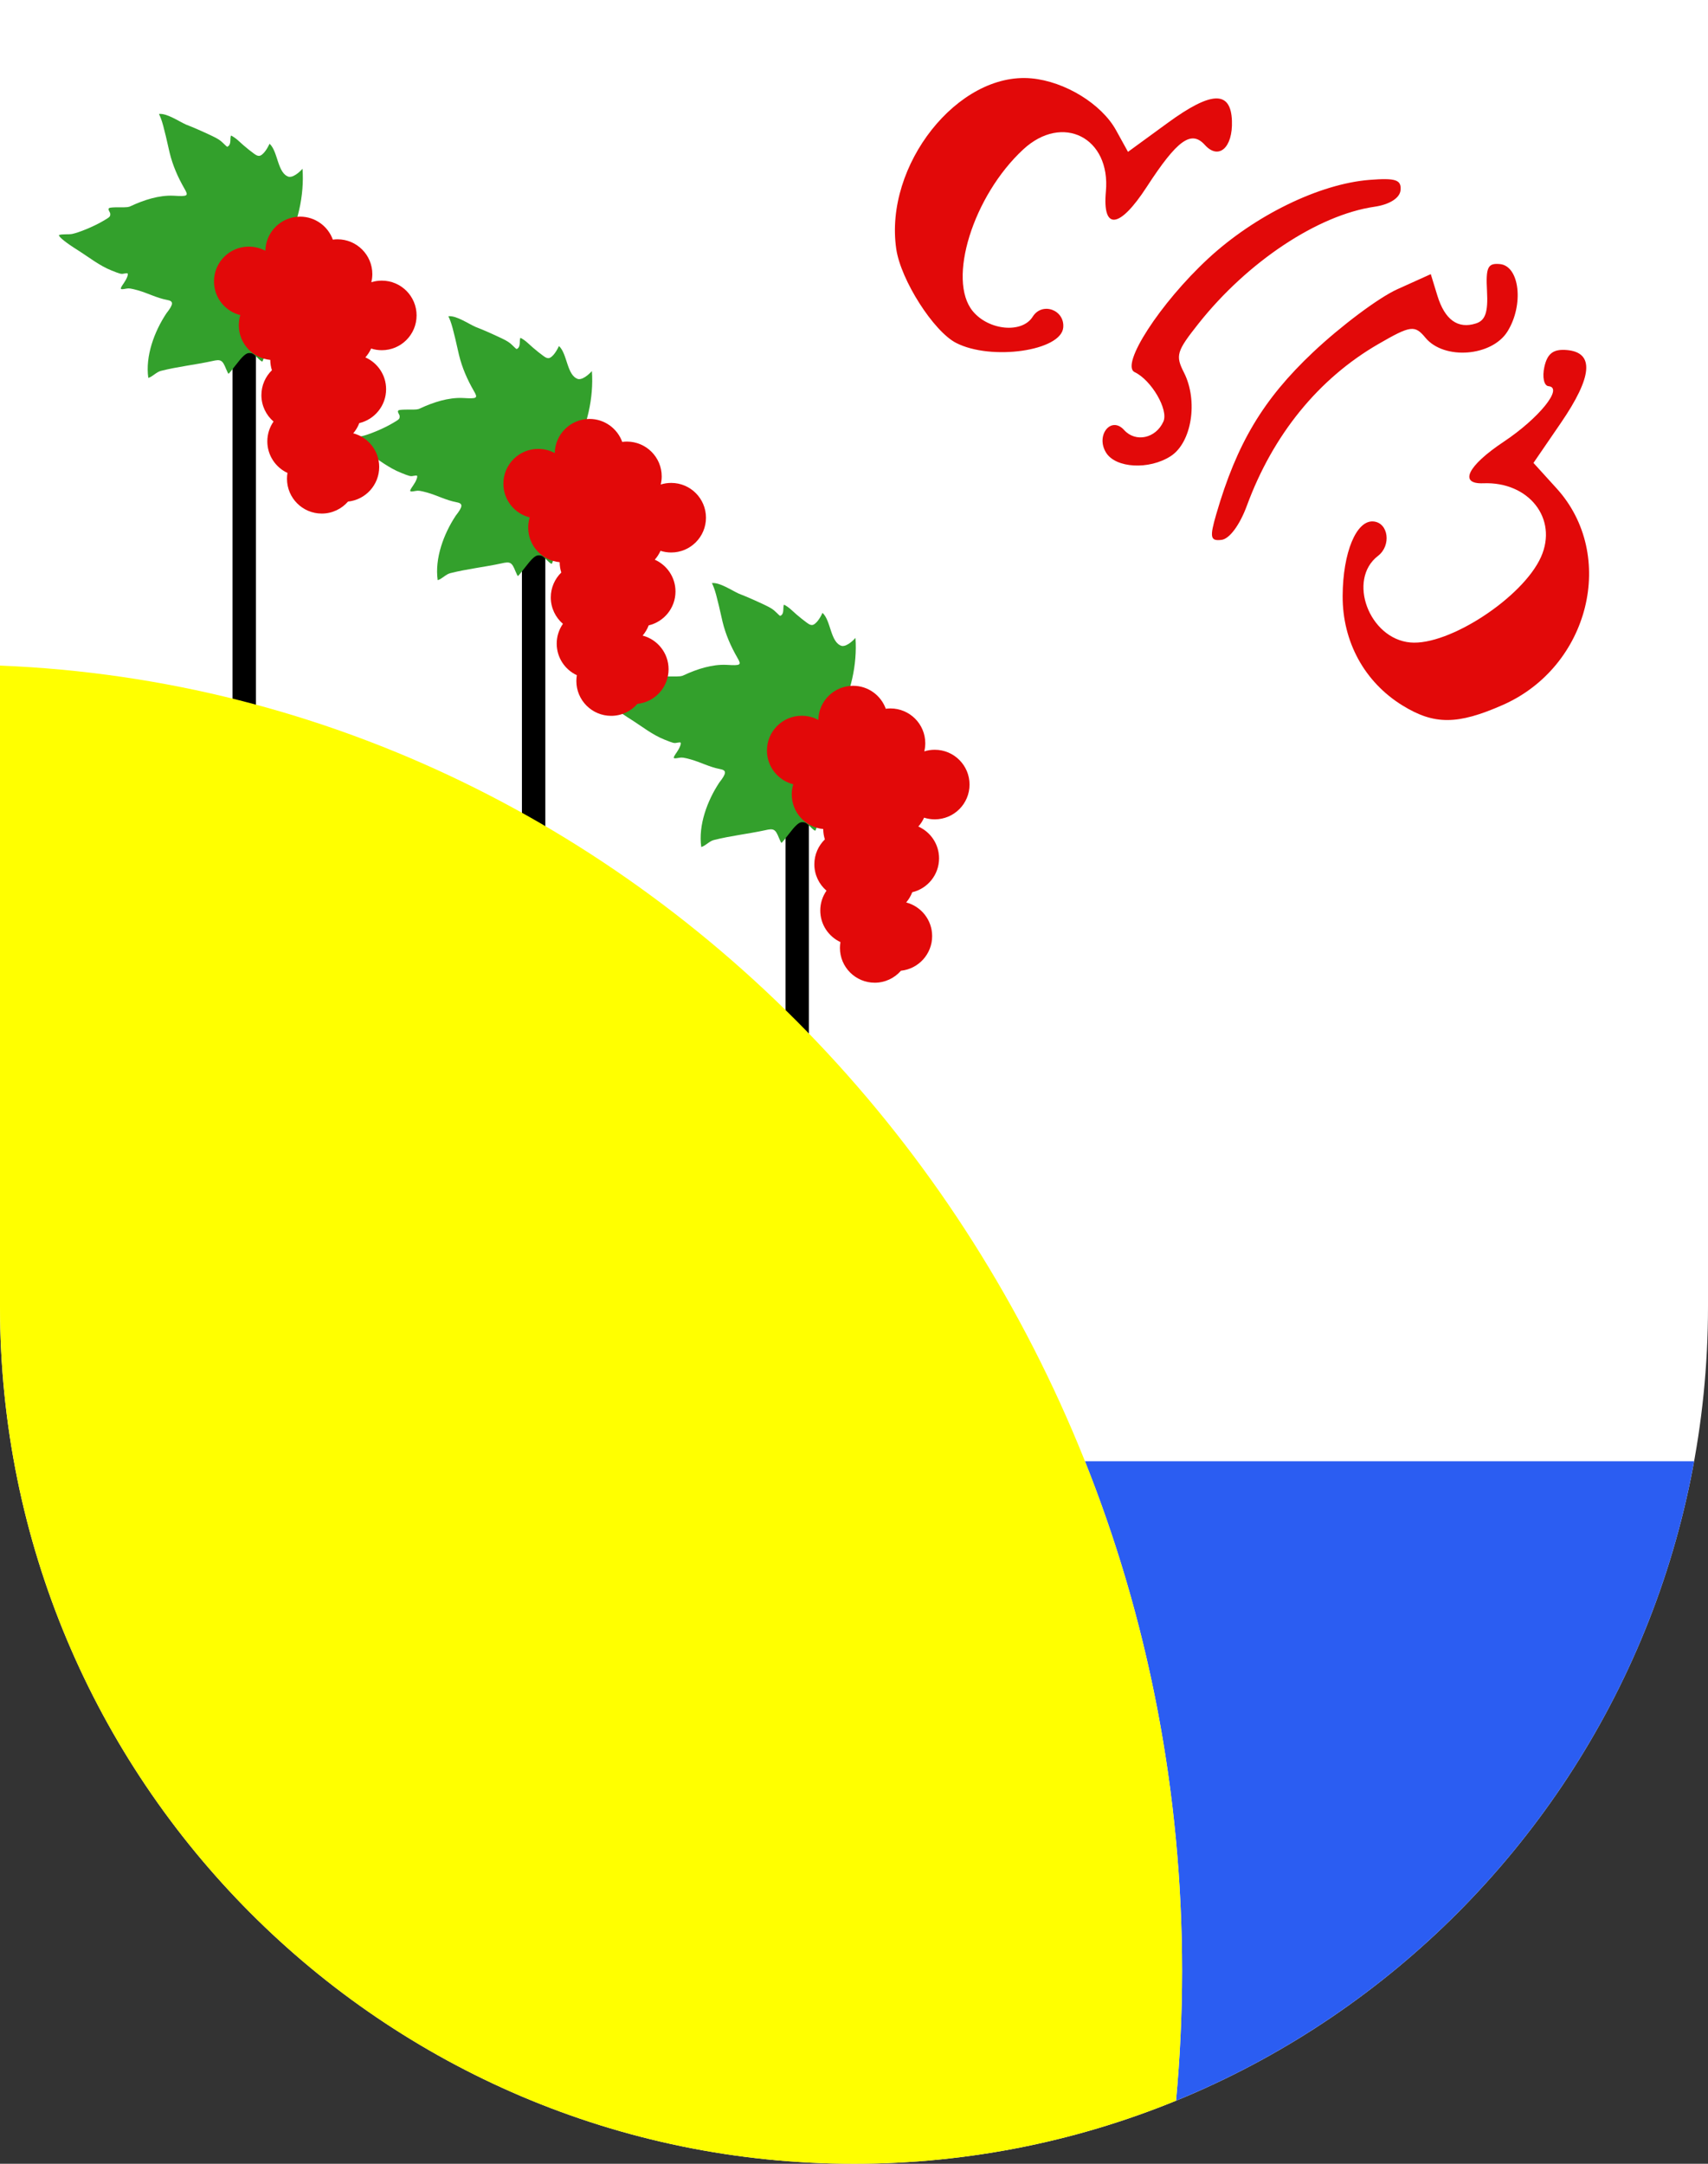<?xml version="1.0" encoding="UTF-8" standalone="no"?>
<!-- Created with Inkscape (http://www.inkscape.org/) -->

<svg
   xmlns:dc="http://purl.org/dc/elements/1.1/"
   xmlns:cc="http://creativecommons.org/ns#"
   xmlns:rdf="http://www.w3.org/1999/02/22-rdf-syntax-ns#"
   xmlns:svg="http://www.w3.org/2000/svg"
   xmlns="http://www.w3.org/2000/svg"
   xmlns:xlink="http://www.w3.org/1999/xlink"
   xmlns:sodipodi="http://sodipodi.sourceforge.net/DTD/sodipodi-0.dtd"
   xmlns:inkscape="http://www.inkscape.org/namespaces/inkscape"
   version="1.2"
   width="600"
   height="760"
   id="svg20"
   inkscape:version="0.91 r13725"
   sodipodi:docname="corcelles_cormondreche.svg">
  <rect width="100%" height="100%" fill="#333333" stroke="none"/>
  <sodipodi:namedview
     pagecolor="#ffffff"
     bordercolor="#666666"
     borderopacity="1"
     objecttolerance="10"
     gridtolerance="10"
     guidetolerance="10"
     inkscape:pageopacity="0"
     inkscape:pageshadow="2"
     inkscape:window-width="1920"
     inkscape:window-height="1017"
     id="namedview412"
     showgrid="false"
     inkscape:zoom="0.8748477"
     inkscape:cx="241.19281"
     inkscape:cy="526.98729"
     inkscape:window-x="1912"
     inkscape:window-y="-8"
     inkscape:window-maximized="1"
     inkscape:current-layer="svg20" />
  <desc
     id="desc22">Coat of Arms of Canton of Freiburg (Fribourg)</desc>
  <defs
     id="defs29">
    <linearGradient
       id="linearGradient2893">
      <stop
         id="stop2895"
         style="stop-color:#ffffff;stop-opacity:0.314"
         offset="0" />
      <stop
         id="stop2897"
         style="stop-color:#ffffff;stop-opacity:0.251"
         offset="0.19" />
      <stop
         id="stop2901"
         style="stop-color:#6b6b6b;stop-opacity:0.125"
         offset="0.6" />
      <stop
         id="stop2899"
         style="stop-color:#000000;stop-opacity:0.125"
         offset="1" />
    </linearGradient>
    <radialGradient
       cx="858.042"
       cy="579.933"
       r="300"
       fx="858.042"
       fy="579.933"
       id="radialGradient3236"
       xlink:href="#linearGradient2893"
       gradientUnits="userSpaceOnUse"
       gradientTransform="matrix(1.215,0,0,1.267,-839.192,-490.489)" />
    <clipPath
       id="clipPath5237">
      <path
         d="M 448.245,178.082 257.878,438.983 c -68.996,94.56 -33.429,203.38 79.441,243.056 112.87,39.676 260.302,-4.816 329.299,-99.376 L 856.985,321.762 448.245,178.082 z"
         id="path5239"
         style="fill:none;stroke:#000000;stroke-width:3;stroke-miterlimit:4;stroke-opacity:1;stroke-dasharray:none;display:inline"
         inkscape:connector-curvature="0" />
    </clipPath>
    <clipPath
       id="clipPath5241">
      <path
         d="m 1.5,1.5 0,458.868 C 1.5,626.679 135.815,761.5 301.5,761.5 467.185,761.5 601.5,626.679 601.5,460.368 L 601.5,1.5 1.5,1.5 z"
         id="path5243"
         style="fill:none;stroke:#000000;stroke-width:3;stroke-miterlimit:4;stroke-opacity:1;stroke-dasharray:none;display:inline"
         inkscape:connector-curvature="0" />
    </clipPath>
  </defs>
  <path
     style="fill:#ffffff;fill-opacity:1"
     id="path2346-2-72"
     d="m -6.5e-5,-1e-5 0,458.868 c 0,166.311 134.315,301.132 300,301.132 165.685,0 300,-134.821 300,-301.132 l 0,-458.868 -600,0 z"
     inkscape:connector-curvature="0" />
  <g
     transform="translate(194.245,164.781)"
     id="g8177-6-7">
    <rect
       ry="5"
       rx="5"
       y="61.309"
       x="81.689"
       height="195.256"
       width="8.218"
       id="rect9651-6-5"
       style="fill:#000000;fill-opacity:1;stroke:none" />
    <g
       transform="matrix(1.487,0,0,1.487,-21.974,-4.184)"
       id="g8118-8-1">
      <path
         inkscape:connector-curvature="0"
         id="path3183-3-2"
         d="m 93.637,64.702 c -0.037,-0.003 -0.332,-0.131 -0.657,-0.285 -2.808,-0.438 -5.797,-0.041 -8.662,-0.049 -1.629,-0.017 -3.048,0.014 -3.154,0.068 -0.129,0.066 -0.173,0.637 -0.132,1.722 0.244,6.531 0.304,7.059 1.123,9.872 0.439,2.02 0.37,6.355 0.37,6.355 0,0 -1.158,-1.411 -2.675,-1.147 -0.617,0.268 -1.466,1.975 -2.198,4.417 -0.394,1.316 -0.791,2.458 -0.882,2.538 -0.1,0.088 -0.563,-0.258 -1.182,-0.884 -0.976,-0.986 -1.228,-1.124 -2.011,-1.102 -0.702,0.02 -1.553,0.797 -3.102,2.829 -0.868,1.139 -1.637,2.066 -1.709,2.061 -0.072,-0.005 -0.335,-0.518 -0.585,-1.14 -0.852,-2.121 -1.232,-2.333 -3.307,-1.846 -3.998,0.866 -8.105,1.299 -12.071,2.304 -1.13,0.292 -1.903,1.33 -2.991,1.661 -0.73,-5.138 1.414,-10.932 4.264,-15.234 1.75,-2.236 1.771,-2.909 0.101,-3.199 -2.375,-0.449 -4.507,-1.596 -6.822,-2.256 -1.703,-0.46 -2.094,-0.515 -2.766,-0.391 -1.556,0.286 -1.597,0.19 -0.56,-1.309 0.705,-1.019 1.108,-2.062 0.888,-2.295 -0.058,-0.061 -0.433,-0.04 -0.834,0.046 -0.683,0.146 -0.87,0.1 -2.926,-0.722 -2.877,-1.138 -5.304,-3.103 -7.904,-4.746 -2.844,-1.783 -4.574,-3.162 -4.56,-3.633 0.904,-0.297 2.093,-0.089 3.108,-0.257 1.641,-0.338 4.98,-1.716 7.077,-2.922 1.774,-1.019 1.929,-1.151 1.944,-1.646 0.13,-0.567 -0.765,-1.208 -0.231,-1.569 0.182,-0.112 1.189,-0.181 2.422,-0.164 1.73,0.023 2.213,-0.03 2.683,-0.294 3.058,-1.427 6.65,-2.601 10.065,-2.443 3.427,0.203 3.612,0.081 2.576,-1.697 -1.541,-2.677 -2.756,-5.452 -3.487,-8.461 -1.407,-6.26 -1.794,-7.665 -2.518,-9.151 1.84,-0.222 4.654,1.729 6.406,2.511 1.823,0.706 3.542,1.457 6.168,2.694 1.284,0.605 1.951,1.037 2.582,1.676 0.468,0.473 0.903,0.864 0.966,0.868 0.063,0.004 0.25,-0.121 0.415,-0.279 0.512,-0.672 0.217,-1.597 0.46,-2.356 0.266,0.019 1.237,0.691 1.867,1.292 1.286,1.228 3.706,3.158 4.226,3.37 0.356,0.145 0.621,0.161 0.874,0.05 1.176,-0.525 2.159,-2.794 2.159,-2.794 2.026,1.82 1.836,7 4.547,7.807 1.406,0.236 3.242,-1.891 3.242,-1.891 0.451,6.25 -1.083,13.213 -4.322,18.928 -0.269,0.51 -0.494,1.107 -0.5,1.327 -0.011,0.376 0.05,0.404 1.024,0.473 2.368,0.56 9.442,-1.142 10.96,-0.147 0.279,0.268 0.47,1.456 0.232,1.44 l 0,0 z"
         style="display:inline;fill:#33a02c;fill-opacity:1"
         sodipodi:nodetypes="cccsscccsssssssccccccssssccccsccsccccccsssccsscccccscccc" />
      <path
         style="fill:#e20909;fill-opacity:1;stroke:none"
         d="m 85.684,53.989 c -4.486,0 -8.133,3.597 -8.217,8.063 -1.164,-0.633 -2.502,-0.985 -3.92,-0.985 -4.539,0 -8.217,3.679 -8.217,8.217 0,3.847 2.649,7.071 6.218,7.966 -0.231,0.758 -0.357,1.561 -0.357,2.395 0,4.275 3.263,7.785 7.435,8.179 0.005,0.852 0.141,1.671 0.386,2.443 -1.528,1.492 -2.482,3.576 -2.482,5.88 0,2.494 1.113,4.731 2.868,6.238 -0.924,1.329 -1.468,2.942 -1.468,4.683 0,3.303 1.95,6.149 4.76,7.454 -0.075,0.448 -0.116,0.912 -0.116,1.381 0,4.539 3.679,8.217 8.217,8.217 2.475,0 4.693,-1.099 6.199,-2.829 4.139,-0.425 7.368,-3.927 7.368,-8.179 0,-3.819 -2.602,-7.024 -6.132,-7.947 0.604,-0.714 1.095,-1.523 1.429,-2.414 3.628,-0.854 6.334,-4.116 6.334,-8.005 0,-3.354 -2.015,-6.235 -4.896,-7.512 0.556,-0.618 1.012,-1.329 1.361,-2.095 0.794,0.256 1.641,0.396 2.52,0.396 4.539,0 8.217,-3.679 8.217,-8.217 0,-4.539 -3.679,-8.217 -8.217,-8.217 -0.862,0 -1.692,0.131 -2.472,0.377 0.147,-0.616 0.232,-1.261 0.232,-1.922 0,-4.539 -3.688,-8.217 -8.227,-8.217 -0.375,0 -0.739,0.029 -1.101,0.077 -1.144,-3.162 -4.168,-5.427 -7.725,-5.427 z"
         id="path9468-6-8"
         inkscape:connector-curvature="0" />
    </g>
  </g>
  <g
     transform="translate(101.658,71.05)"
     id="g8177-6">
    <rect
       ry="5"
       rx="5"
       y="61.309"
       x="81.689"
       height="195.256"
       width="8.218"
       id="rect9651-6"
       style="fill:#000000;fill-opacity:1;stroke:none" />
    <g
       transform="matrix(1.487,0,0,1.487,-21.974,-4.184)"
       id="g8118-8">
      <path
         inkscape:connector-curvature="0"
         id="path3183-3"
         d="m 93.637,64.702 c -0.037,-0.003 -0.332,-0.131 -0.657,-0.285 -2.808,-0.438 -5.797,-0.041 -8.662,-0.049 -1.629,-0.017 -3.048,0.014 -3.154,0.068 -0.129,0.066 -0.173,0.637 -0.132,1.722 0.244,6.531 0.304,7.059 1.123,9.872 0.439,2.02 0.37,6.355 0.37,6.355 0,0 -1.158,-1.411 -2.675,-1.147 -0.617,0.268 -1.466,1.975 -2.198,4.417 -0.394,1.316 -0.791,2.458 -0.882,2.538 -0.1,0.088 -0.563,-0.258 -1.182,-0.884 -0.976,-0.986 -1.228,-1.124 -2.011,-1.102 -0.702,0.02 -1.553,0.797 -3.102,2.829 -0.868,1.139 -1.637,2.066 -1.709,2.061 -0.072,-0.005 -0.335,-0.518 -0.585,-1.14 -0.852,-2.121 -1.232,-2.333 -3.307,-1.846 -3.998,0.866 -8.105,1.299 -12.071,2.304 -1.13,0.292 -1.903,1.33 -2.991,1.661 -0.73,-5.138 1.414,-10.932 4.264,-15.234 1.75,-2.236 1.771,-2.909 0.101,-3.199 -2.375,-0.449 -4.507,-1.596 -6.822,-2.256 -1.703,-0.46 -2.094,-0.515 -2.766,-0.391 -1.556,0.286 -1.597,0.19 -0.56,-1.309 0.705,-1.019 1.108,-2.062 0.888,-2.295 -0.058,-0.061 -0.433,-0.04 -0.834,0.046 -0.683,0.146 -0.87,0.1 -2.926,-0.722 -2.877,-1.138 -5.304,-3.103 -7.904,-4.746 -2.844,-1.783 -4.574,-3.162 -4.56,-3.633 0.904,-0.297 2.093,-0.089 3.108,-0.257 1.641,-0.338 4.98,-1.716 7.077,-2.922 1.774,-1.019 1.929,-1.151 1.944,-1.646 0.13,-0.567 -0.765,-1.208 -0.231,-1.569 0.182,-0.112 1.189,-0.181 2.422,-0.164 1.73,0.023 2.213,-0.03 2.683,-0.294 3.058,-1.427 6.65,-2.601 10.065,-2.443 3.427,0.203 3.612,0.081 2.576,-1.697 -1.541,-2.677 -2.756,-5.452 -3.487,-8.461 -1.407,-6.26 -1.794,-7.665 -2.518,-9.151 1.84,-0.222 4.654,1.729 6.406,2.511 1.823,0.706 3.542,1.457 6.168,2.694 1.284,0.605 1.951,1.037 2.582,1.676 0.468,0.473 0.903,0.864 0.966,0.868 0.063,0.004 0.25,-0.121 0.415,-0.279 0.512,-0.672 0.217,-1.597 0.46,-2.356 0.266,0.019 1.237,0.691 1.867,1.292 1.286,1.228 3.706,3.158 4.226,3.37 0.356,0.145 0.621,0.161 0.874,0.05 1.176,-0.525 2.159,-2.794 2.159,-2.794 2.026,1.82 1.836,7 4.547,7.807 1.406,0.236 3.242,-1.891 3.242,-1.891 0.451,6.25 -1.083,13.213 -4.322,18.928 -0.269,0.51 -0.494,1.107 -0.5,1.327 -0.011,0.376 0.05,0.404 1.024,0.473 2.368,0.56 9.442,-1.142 10.96,-0.147 0.279,0.268 0.47,1.456 0.232,1.44 l 0,0 z"
         style="display:inline;fill:#33a02c;fill-opacity:1"
         sodipodi:nodetypes="cccsscccsssssssccccccssssccccsccsccccccsssccsscccccscccc" />
      <path
         style="fill:#e20909;fill-opacity:1;stroke:none"
         d="m 85.684,53.989 c -4.486,0 -8.133,3.597 -8.217,8.063 -1.164,-0.633 -2.502,-0.985 -3.92,-0.985 -4.539,0 -8.217,3.679 -8.217,8.217 0,3.847 2.649,7.071 6.218,7.966 -0.231,0.758 -0.357,1.561 -0.357,2.395 0,4.275 3.263,7.785 7.435,8.179 0.005,0.852 0.141,1.671 0.386,2.443 -1.528,1.492 -2.482,3.576 -2.482,5.88 0,2.494 1.113,4.731 2.868,6.238 -0.924,1.329 -1.468,2.942 -1.468,4.683 0,3.303 1.95,6.149 4.76,7.454 -0.075,0.448 -0.116,0.912 -0.116,1.381 0,4.539 3.679,8.217 8.217,8.217 2.475,0 4.693,-1.099 6.199,-2.829 4.139,-0.425 7.368,-3.927 7.368,-8.179 0,-3.819 -2.602,-7.024 -6.132,-7.947 0.604,-0.714 1.095,-1.523 1.429,-2.414 3.628,-0.854 6.334,-4.116 6.334,-8.005 0,-3.354 -2.015,-6.235 -4.896,-7.512 0.556,-0.618 1.012,-1.329 1.361,-2.095 0.794,0.256 1.641,0.396 2.52,0.396 4.539,0 8.217,-3.679 8.217,-8.217 0,-4.539 -3.679,-8.217 -8.217,-8.217 -0.862,0 -1.692,0.131 -2.472,0.377 0.147,-0.616 0.232,-1.261 0.232,-1.922 0,-4.539 -3.688,-8.217 -8.227,-8.217 -0.375,0 -0.739,0.029 -1.101,0.077 -1.144,-3.162 -4.168,-5.427 -7.725,-5.427 z"
         id="path9468-6"
         inkscape:connector-curvature="0" />
    </g>
  </g>
  <path
     inkscape:connector-curvature="0"
     style="fill:#e20909;stroke:none"
     id="path4881"
     d="m 492.69,247.796 c -13.362,-8.232 -21.116,-22.423 -21.035,-38.497 0.077,-15.258 4.818,-26.694 10.838,-26.144 5.277,0.483 6.319,8.462 1.58,12.097 -10.875,8.343 -3.141,29.085 11.338,30.41 13.508,1.235 39.561,-15.801 45.924,-30.032 6.007,-13.434 -4.25,-26.525 -20.281,-25.884 -8.7,0.348 -5.511,-6.139 7.164,-14.574 12.414,-8.261 21.113,-19.038 15.761,-19.528 -1.599,-0.146 -2.257,-3.195 -1.463,-6.775 1.055,-4.757 3.204,-6.349 7.985,-5.911 9.654,0.883 8.926,9.368 -2.195,25.599 l -9.618,14.037 8.12,8.939 c 21.3,23.45 11.558,62.656 -18.905,76.08 -15.889,7.002 -24.075,7.044 -35.211,0.184 z m -65.429,-67.205 c 7.224,-24.863 16.454,-40.311 33.955,-56.831 9.804,-9.255 23.131,-19.221 29.614,-22.148 l 11.788,-5.322 2.3,7.502 c 2.621,8.548 7.218,11.865 13.593,9.806 3.282,-1.06 4.258,-3.933 3.859,-11.362 -0.45,-8.385 0.257,-9.871 4.513,-9.482 6.949,0.636 8.503,14.308 2.688,23.656 -5.49,8.825 -22.297,10.118 -28.827,2.218 -3.751,-4.538 -5.194,-4.346 -16.523,2.204 -21.009,12.145 -37.018,31.818 -46.205,56.778 -2.495,6.78 -6.103,11.66 -8.876,12.007 -3.982,0.498 -4.26,-0.835 -1.879,-9.027 z m -38.726,-21.625 c -3.724,-6.077 1.793,-12.979 6.343,-7.936 4.048,4.487 11.138,2.965 13.809,-2.963 1.86,-4.128 -4.189,-14.532 -10.09,-17.356 -5.159,-2.469 8.968,-24.288 25.83,-39.896 16.386,-15.167 39.058,-26.23 56.624,-27.629 9.23,-0.735 11.281,-0.055 10.944,3.628 -0.251,2.741 -3.869,5.035 -9.153,5.804 -19.873,2.892 -44.595,19.307 -61.828,41.054 -7.709,9.728 -8.148,11.2 -5.114,17.162 5.072,9.969 2.741,24.641 -4.671,29.4 -7.594,4.876 -19.331,4.22 -22.695,-1.269 z m -52.668,-38.521 c -7.936,-4.077 -19.415,-22.077 -21.017,-32.955 -4.336,-29.438 21.694,-62.322 47.467,-59.965 11.745,1.074 24.626,8.959 29.728,18.197 l 4.206,7.616 13.996,-10.208 c 15.339,-11.188 22.134,-11.391 22.518,-0.674 0.337,9.411 -4.648,13.845 -9.508,8.457 -4.793,-5.313 -9.703,-1.766 -20.439,14.765 -9.549,14.703 -15.593,15.376 -14.333,1.596 1.734,-18.955 -15.233,-27.581 -29.054,-14.771 -17.587,16.301 -26.78,45.817 -17.694,56.81 5.621,6.8 17.337,7.873 21.043,1.925 3.295,-5.288 11.295,-2.437 10.723,3.822 -0.75,8.199 -25.316,11.714 -37.635,5.385 z" />
  <g
     id="g8177">
    <rect
       ry="5"
       rx="5"
       y="61.309"
       x="81.689"
       height="195.256"
       width="8.218"
       id="rect9651"
       style="fill:#000000;fill-opacity:1;stroke:none" />
    <g
       transform="matrix(1.487,0,0,1.487,-21.974,-4.184)"
       id="g8118">
      <path
         inkscape:connector-curvature="0"
         id="path3183"
         d="m 93.637,64.702 c -0.037,-0.003 -0.332,-0.131 -0.657,-0.285 -2.808,-0.438 -5.797,-0.041 -8.662,-0.049 -1.629,-0.017 -3.048,0.014 -3.154,0.068 -0.129,0.066 -0.173,0.637 -0.132,1.722 0.244,6.531 0.304,7.059 1.123,9.872 0.439,2.02 0.37,6.355 0.37,6.355 0,0 -1.158,-1.411 -2.675,-1.147 -0.617,0.268 -1.466,1.975 -2.198,4.417 -0.394,1.316 -0.791,2.458 -0.882,2.538 -0.1,0.088 -0.563,-0.258 -1.182,-0.884 -0.976,-0.986 -1.228,-1.124 -2.011,-1.102 -0.702,0.02 -1.553,0.797 -3.102,2.829 -0.868,1.139 -1.637,2.066 -1.709,2.061 -0.072,-0.005 -0.335,-0.518 -0.585,-1.14 -0.852,-2.121 -1.232,-2.333 -3.307,-1.846 -3.998,0.866 -8.105,1.299 -12.071,2.304 -1.13,0.292 -1.903,1.33 -2.991,1.661 -0.73,-5.138 1.414,-10.932 4.264,-15.234 1.75,-2.236 1.771,-2.909 0.101,-3.199 -2.375,-0.449 -4.507,-1.596 -6.822,-2.256 -1.703,-0.46 -2.094,-0.515 -2.766,-0.391 -1.556,0.286 -1.597,0.19 -0.56,-1.309 0.705,-1.019 1.108,-2.062 0.888,-2.295 -0.058,-0.061 -0.433,-0.04 -0.834,0.046 -0.683,0.146 -0.87,0.1 -2.926,-0.722 -2.877,-1.138 -5.304,-3.103 -7.904,-4.746 -2.844,-1.783 -4.574,-3.162 -4.56,-3.633 0.904,-0.297 2.093,-0.089 3.108,-0.257 1.641,-0.338 4.98,-1.716 7.077,-2.922 1.774,-1.019 1.929,-1.151 1.944,-1.646 0.13,-0.567 -0.765,-1.208 -0.231,-1.569 0.182,-0.112 1.189,-0.181 2.422,-0.164 1.73,0.023 2.213,-0.03 2.683,-0.294 3.058,-1.427 6.65,-2.601 10.065,-2.443 3.427,0.203 3.612,0.081 2.576,-1.697 -1.541,-2.677 -2.756,-5.452 -3.487,-8.461 -1.407,-6.26 -1.794,-7.665 -2.518,-9.151 1.84,-0.222 4.654,1.729 6.406,2.511 1.823,0.706 3.542,1.457 6.168,2.694 1.284,0.605 1.951,1.037 2.582,1.676 0.468,0.473 0.903,0.864 0.966,0.868 0.063,0.004 0.25,-0.121 0.415,-0.279 0.512,-0.672 0.217,-1.597 0.46,-2.356 0.266,0.019 1.237,0.691 1.867,1.292 1.286,1.228 3.706,3.158 4.226,3.37 0.356,0.145 0.621,0.161 0.874,0.05 1.176,-0.525 2.159,-2.794 2.159,-2.794 2.026,1.82 1.836,7 4.547,7.807 1.406,0.236 3.242,-1.891 3.242,-1.891 0.451,6.25 -1.083,13.213 -4.322,18.928 -0.269,0.51 -0.494,1.107 -0.5,1.327 -0.011,0.376 0.05,0.404 1.024,0.473 2.368,0.56 9.442,-1.142 10.96,-0.147 0.279,0.268 0.47,1.456 0.232,1.44 l 0,0 z"
         style="display:inline;fill:#33a02c;fill-opacity:1"
         sodipodi:nodetypes="cccsscccsssssssccccccssssccccsccsccccccsssccsscccccscccc" />
      <path
         style="fill:#e20909;fill-opacity:1;stroke:none"
         d="m 85.684,53.989 c -4.486,0 -8.133,3.597 -8.217,8.063 -1.164,-0.633 -2.502,-0.985 -3.92,-0.985 -4.539,0 -8.217,3.679 -8.217,8.217 0,3.847 2.649,7.071 6.218,7.966 -0.231,0.758 -0.357,1.561 -0.357,2.395 0,4.275 3.263,7.785 7.435,8.179 0.005,0.852 0.141,1.671 0.386,2.443 -1.528,1.492 -2.482,3.576 -2.482,5.88 0,2.494 1.113,4.731 2.868,6.238 -0.924,1.329 -1.468,2.942 -1.468,4.683 0,3.303 1.95,6.149 4.76,7.454 -0.075,0.448 -0.116,0.912 -0.116,1.381 0,4.539 3.679,8.217 8.217,8.217 2.475,0 4.693,-1.099 6.199,-2.829 4.139,-0.425 7.368,-3.927 7.368,-8.179 0,-3.819 -2.602,-7.024 -6.132,-7.947 0.604,-0.714 1.095,-1.523 1.429,-2.414 3.628,-0.854 6.334,-4.116 6.334,-8.005 0,-3.354 -2.015,-6.235 -4.896,-7.512 0.556,-0.618 1.012,-1.329 1.361,-2.095 0.794,0.256 1.641,0.396 2.52,0.396 4.539,0 8.217,-3.679 8.217,-8.217 0,-4.539 -3.679,-8.217 -8.217,-8.217 -0.862,0 -1.692,0.131 -2.472,0.377 0.147,-0.616 0.232,-1.261 0.232,-1.922 0,-4.539 -3.688,-8.217 -8.227,-8.217 -0.375,0 -0.739,0.029 -1.101,0.077 -1.144,-3.162 -4.168,-5.427 -7.725,-5.427 z"
         id="path9468"
         inkscape:connector-curvature="0" />
    </g>
  </g>
  <path
     style="fill:#2b5df2;fill-opacity:1"
     d="m 381.125,513.25 c 21.965,55.02 34.125,115.53 34.125,179.062 0,15.371 -0.736,30.549 -2.125,45.531 93.475,-38.229 163.436,-122.405 182,-224.594 z m 32,224.594 c -275.417,14.771 -137.708,7.385 0,0 z"
     id="path2346-2-7-1"
     inkscape:connector-curvature="0"
     sodipodi:nodetypes="csccccc" />
  <path
     style="fill:#ffff00;fill-opacity:1"
     d="M 0,233.781 0,458.875 C 0,625.186 134.315,760 300,760 c 40.025,0 78.212,-7.877 113.125,-22.156 1.389,-14.983 2.125,-30.16 2.125,-45.531 C 415.25,444.771 230.806,243.017 0,233.781 z"
     id="path2346-2-6-7"
     inkscape:connector-curvature="0" />
</svg>
